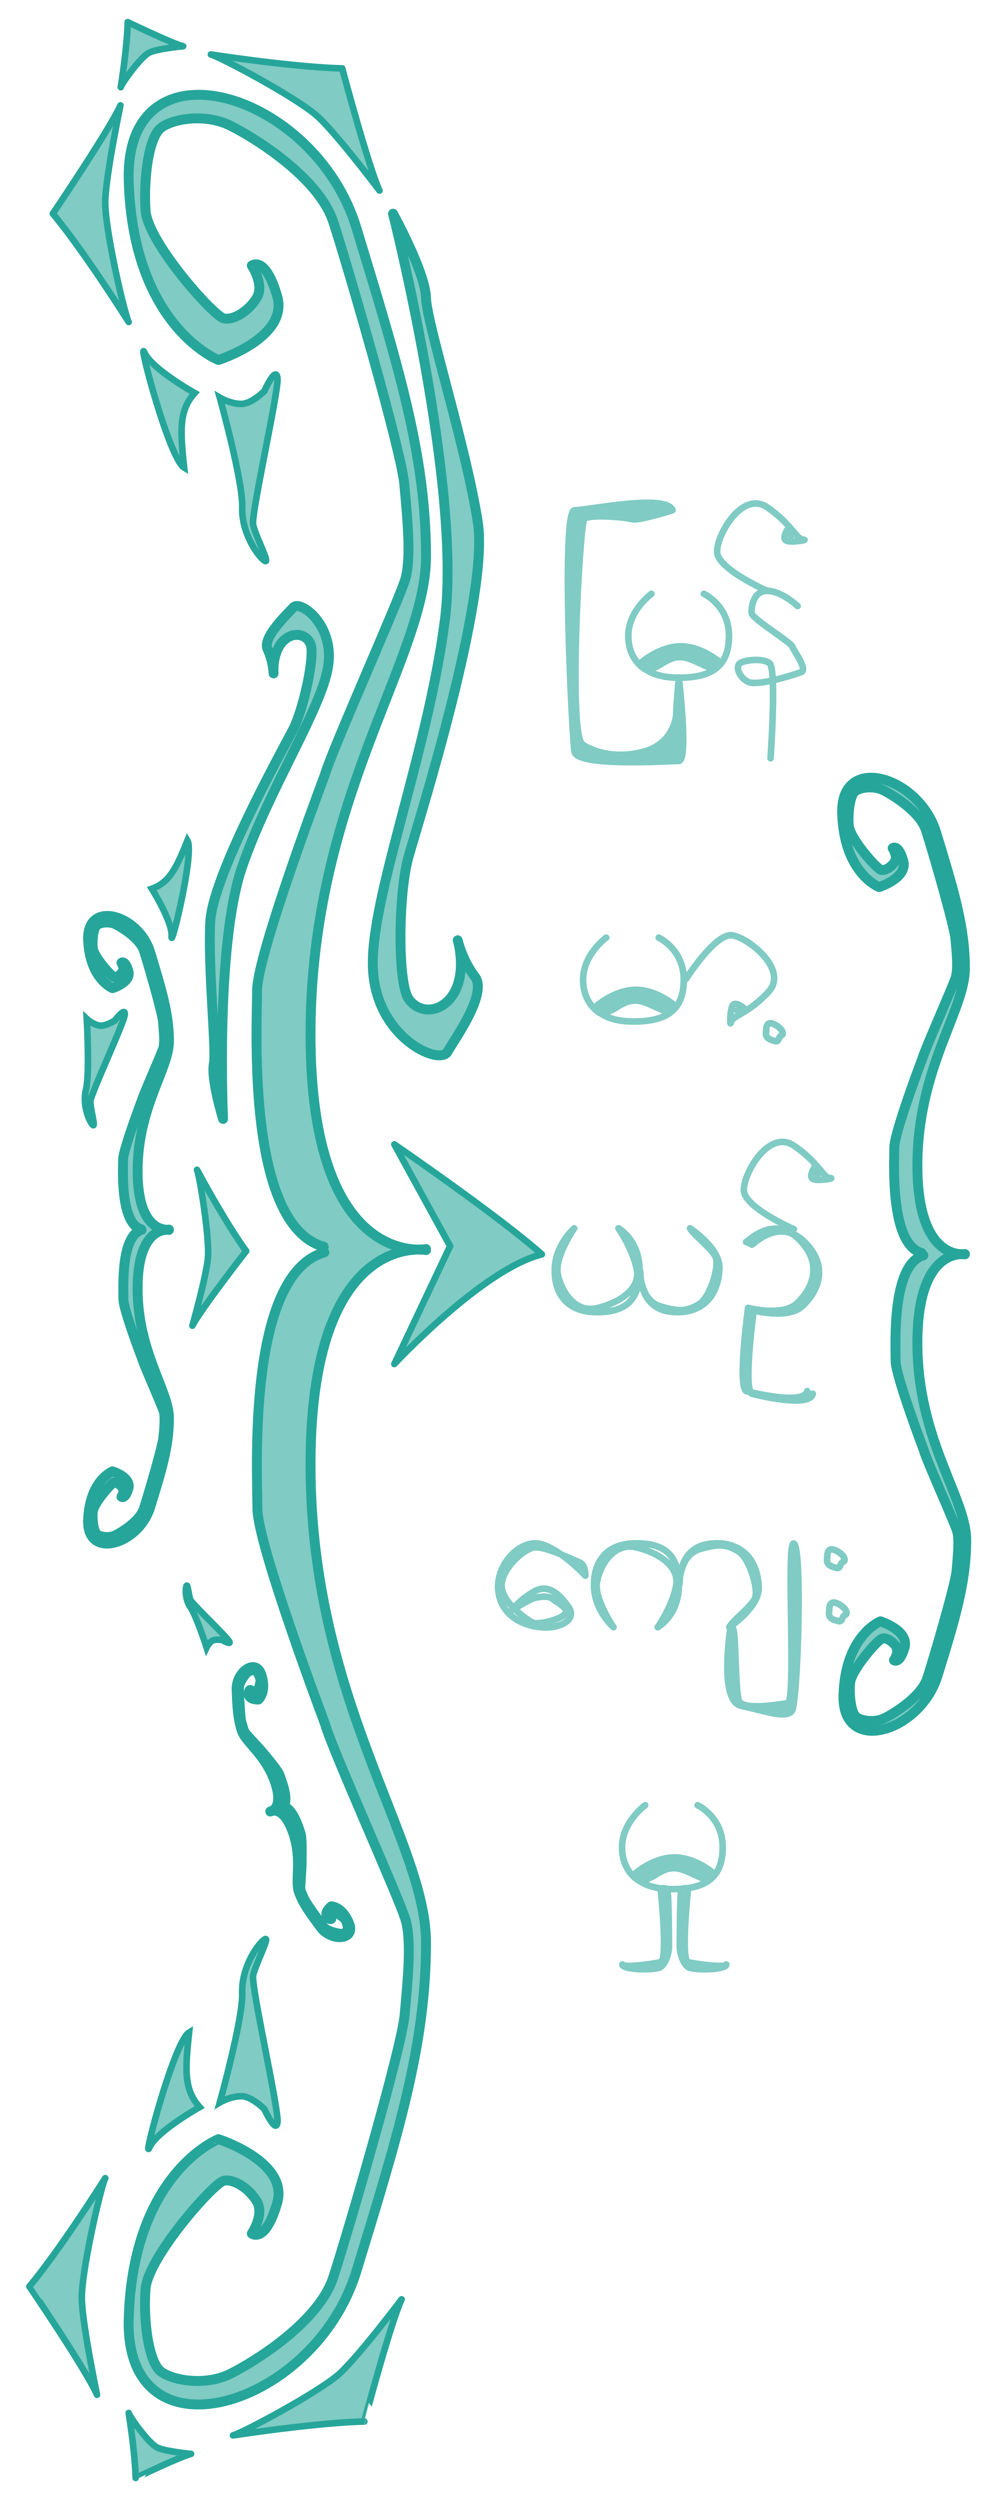 <?xml version="1.0" encoding="utf-8"?>
<!-- Generator: Adobe Illustrator 21.0.0, SVG Export Plug-In . SVG Version: 6.00 Build 0)  -->
<svg version="1.1" id="Layer_1" xmlns="http://www.w3.org/2000/svg" xmlns:xlink="http://www.w3.org/1999/xlink" x="0px" y="0px"
	 viewBox="0 0 300 757" style="enable-background:new 0 0 300 757;" xml:space="preserve">
<style type="text/css">
	.st0{fill:#80CBC4;stroke:#26A69A;stroke-width:3;stroke-linecap:round;stroke-linejoin:round;stroke-miterlimit:10;}
	.st1{fill:#80CBC4;stroke:#26A69A;stroke-width:2;stroke-miterlimit:10;}
	.st2{fill:#80CBC4;stroke:#26A69A;stroke-width:2;stroke-linecap:round;stroke-linejoin:round;stroke-miterlimit:10;}
	.st3{fill:none;stroke:#80CBC4;stroke-width:2;stroke-linecap:round;stroke-linejoin:round;stroke-miterlimit:10;}
	.st4{fill:#80CBC4;stroke:#80CBC4;stroke-width:2;stroke-linecap:round;stroke-linejoin:round;stroke-miterlimit:10;}
</style>
<path class="st0" d="M98.3,379.2C74.7,385.9,78,445.9,78,456.8S98.5,522,98.5,522c2.2,7.9,22.5,52.8,24.4,59.3
	c1.9,6.4,0.6,18.9-0.3,28.9S105.4,676,101,689.5c-4.4,13.6-24,25.7-31.3,29.3s-17.1,2.1-20.9-0.7c-3.8-2.9-5.4-15.4-4.7-25
	s20.6-32.1,23.7-32.8s7.9,2.5,10.1,6.4s-1.6,9.6-1.6,9.6s4.1,3.2,7.7-9.3s-17.8-19.3-17.8-19.3S40.3,657.8,39,702
	c-1.3,44.3,56.3,27.1,69-14.3s21.1-68.6,21.1-99.5s-35-73.3-35-144.7s35-65,35-65v-0.3c0,0-35,6.4-35-65s35-113.8,35-144.7
	S120.6,110.4,108,69S37.8,10.5,39,54.7C40.3,99,66.2,109,66.2,109s21.4-6.8,17.8-19.3s-7.7-9.3-7.7-9.3s3.8,5.7,1.6,9.6
	c-2.2,3.9-7,7.1-10.1,6.4S44.7,73.3,44.1,63.7s0.9-22.1,4.7-25s13.6-4.3,20.9-0.7S96.6,53.7,101,67.2s20.6,69.3,21.5,79.3
	s2.2,22.5,0.3,28.9c-1.9,6.4-22.1,51.4-24.4,59.3c0,0-20.5,54.3-20.5,65.2s-3.4,70.9,20.2,77.6"/>
<path class="st0" d="M279.8,380.1c-9.7,2.8-8.4,27.5-8.4,32c0,4.5,8.5,26.9,8.5,26.9c0.9,3.3,9.3,21.8,10.1,24.5
	c0.8,2.6,0.2,7.8-0.1,11.9s-7.1,27.2-8.9,32.7c-1.8,5.6-9.9,10.6-12.9,12.1c-3,1.5-7.1,0.9-8.6-0.3c-1.6-1.2-2.2-6.4-1.9-10.3
	s8.5-13.3,9.8-13.5c1.3-0.3,3.3,1,4.2,2.6c0.9,1.6-0.7,4-0.7,4s1.7,1.3,3.2-3.8c1.5-5.2-7.3-8-7.3-8s-10.7,4.2-11.2,22.4
	c-0.5,18.3,23.2,11.2,28.5-5.9s8.7-28.3,8.7-41.1S278,436.1,278,406.6s14.4-26.8,14.4-26.8v-0.1c0,0-14.4,2.6-14.4-26.8
	c0-29.5,14.4-47,14.4-59.7c0-12.8-3.5-24-8.7-41.1s-29-24.1-28.5-5.9c0.5,18.3,11.2,22.4,11.2,22.4s8.8-2.8,7.3-8
	c-1.5-5.2-3.2-3.8-3.2-3.8s1.6,2.4,0.7,4s-2.9,2.9-4.2,2.6s-9.5-9.5-9.8-13.5s0.4-9.1,1.9-10.3s5.6-1.8,8.6-0.3s11.1,6.5,12.9,12.1
	c1.8,5.6,8.5,28.6,8.9,32.7c0.4,4.1,0.9,9.3,0.1,11.9s-9.1,21.2-10.1,24.5c0,0-8.5,22.4-8.5,26.9c0,4.5-1.4,29.3,8.3,32"/>
<path class="st0" d="M42.9,372.4c-6.4,1.8-5.5,18.1-5.5,21.1c0,3,5.6,17.7,5.6,17.7c0.6,2.1,6.1,14.4,6.6,16.1
	c0.5,1.7,0.2,5.1-0.1,7.9c-0.2,2.7-4.7,17.9-5.9,21.6c-1.2,3.7-6.5,7-8.5,8s-4.6,0.6-5.7-0.2c-1-0.8-1.5-4.2-1.3-6.8
	c0.2-2.6,5.6-8.7,6.4-8.9c0.8-0.2,2.1,0.7,2.7,1.7c0.6,1.1-0.4,2.6-0.4,2.6s1.1,0.9,2.1-2.5s-4.8-5.2-4.8-5.2s-7,2.7-7.4,14.8
	c-0.4,12,15.3,7.4,18.8-3.9s5.7-18.6,5.7-27s-9.5-19.9-9.5-39.3c0-19.4,9.5-17.7,9.5-17.7v-0.1c0,0-9.5,1.7-9.5-17.7
	s9.5-30.9,9.5-39.3s-2.3-15.8-5.7-27c-3.4-11.3-19.1-15.9-18.8-3.9c0.4,12,7.4,14.8,7.4,14.8s5.8-1.8,4.8-5.2
	c-1-3.4-2.1-2.5-2.1-2.5s1,1.5,0.4,2.6c-0.6,1.1-1.9,1.9-2.7,1.7s-6.3-6.3-6.4-8.9c-0.2-2.6,0.2-6,1.3-6.8c1-0.8,3.7-1.2,5.7-0.2
	s7.3,4.3,8.5,7.9c1.2,3.7,5.6,18.8,5.8,21.6s0.6,6.1,0.1,7.9c-0.5,1.7-6,14-6.6,16.1c0,0-5.6,14.8-5.6,17.7c0,3-0.9,19.3,5.5,21.1"
	/>
<path class="st0" d="M85.5,547.3c2.5-1.8-0.4-8.6-0.8-9.9c-0.4-1.3-5.1-6.8-5.1-6.8c-0.6-0.8-4.8-5.2-5.3-5.9
	c-0.5-0.7-0.8-2.2-1.2-3.4c-0.3-1.2-0.7-8.4-0.7-10.1c0-1.8,1.7-4,2.4-4.7c0.7-0.7,1.9-0.9,2.5-0.8c0.6,0.2,1.3,1.6,1.6,2.7
	c0.3,1.1-1.1,4.6-1.4,4.8s-1,0-1.4-0.3c-0.4-0.4-0.2-1.2-0.2-1.2s-0.6-0.2-0.5,1.4c0.1,1.6,2.9,1.5,2.9,1.5s2.6-2.2,0.9-7.5
	c-1.7-5.2-7.7-0.8-7.5,4.5c0.2,5.4,0.4,8.9,1.6,12.5c1.3,3.6,7.1,7.1,10,15.4s-1.4,9-1.4,9l0,0c0,0,3.8-2.2,6.8,6.1
	s0.6,14.7,1.9,18.3s3.4,6.4,6.6,10.7c3.2,4.3,10.6,3.9,8.6-1.2c-2-5.1-5.4-5.2-5.4-5.2s-2.2,1.7-1.3,3c0.9,1.3,1.3,0.8,1.3,0.8
	s-0.7-0.5-0.6-1.1c0.1-0.5,0.5-1.1,0.9-1.2s3.6,1.7,4.1,2.8c0.5,1.1,0.8,2.6,0.5,3.1c-0.3,0.5-1.4,1.1-2.4,0.9s-3.8-0.7-4.9-2.1
	c-1.1-1.4-5.3-7.2-5.8-8.4c-0.5-1.1-1.2-2.5-1.2-3.4c0-0.8,0.5-6.9,0.4-7.9c0,0,0.2-7.2-0.3-8.5c-0.4-1.3-2.5-8.4-5.6-8.2"/>
<path class="st1" d="M80.1,118.4c0,0-3.8,3.9-7,3.9c-3.3,0-6.5-1.9-6.5-1.9s7,25.1,6.8,33.1c-0.3,8,4.9,15.1,6.8,16.3
	s-2.9-7.7-3.5-11s7.7-40,7.4-44.2C83.7,110.4,80.1,118.4,80.1,118.4z"/>
<path class="st1" d="M34.8,309c0,0-2.9,1.9-4.8,1.5c-2-0.4-3.7-2-3.7-2s0.9,16.3-0.2,21.2c-1.3,4.9,1,9.9,2,10.9s-0.8-5.1-0.7-7.2
	c0.1-2.1,10.1-23.5,10.4-26.1C38.1,304.6,34.8,309,34.8,309z"/>
<path class="st1" d="M59,119c0,0-12.9-7.2-15.2-12.2c-2.3-5.1,7.4,32,12,34.8C54.6,130.4,54.2,124.3,59,119z"/>
<path class="st1" d="M46,269.1c0,0,6.3,10,6,14.4c-0.3,4.5,7-25.3,4.8-29C53.5,262.7,51.4,267.2,46,269.1z"/>
<path class="st2" d="M36.5,31.9c0,0-4.3,20.5-4.6,28.7C31.6,68.8,37.7,95,39,97.5c-15.3-24-23-32.8-23-32.8S33.2,39.3,36.5,31.9z"/>
<path class="st2" d="M58.3,401.4c0,0,4.1-14.5,4.7-20.4c0.6-5.9-2.5-25-3.3-26.8c9.8,18,14.9,24.6,14.9,24.6S61,396.2,58.3,401.4z"
	/>
<path class="st2" d="M115,57.7c0,0-12.6-16.7-18.6-22.3S66.7,17.2,63.9,16.5c28.2,4.2,39.8,4.2,39.8,4.2S111.6,50.4,115,57.7z"/>
<path class="st2" d="M55.5,14c0,0-7.6,0.7-10.2,1.9s-8.4,9.3-8.7,10.5c2.1-13.5,2.1-19.7,2.1-19.7S52.2,13.2,55.5,14z"/>
<path class="st0" d="M119.1,64.7c0,0,20.9,82.7,15.7,123.1s-22.7,84.3-21.8,105.4c0.9,21.1,20.2,29.5,22.6,25.3
	c2.4-4.2,12.2-17.7,8.3-22.8c-3.9-5.1-5.2-11-5.2-11s2.6,8.4-0.7,15.2c-3.3,6.7-10.7,7.6-14.2,2.5c-3.4-5.1-3.1-32.1,0-43
	c3.1-11,24.5-78.4,21-101.2s-15.5-60.2-15.7-68S119.1,64.7,119.1,64.7z"/>
<path class="st0" d="M67.6,338.8c0,0-2.4-52.4,5.7-76.1s24.1-48,26.1-60.8c2.1-12.8-8.5-20.3-10.5-18c-2,2.2-9.5,9.2-7.8,12.7
	c1.7,3.6,1.8,7.3,1.8,7.3s-0.5-5.4,2.3-9.1c2.8-3.6,7.4-3.3,8.9,0.2c1.4,3.5-2.1,19.7-5.3,25.9c-3.2,6.2-24.4,44.2-25.1,58.3
	c-0.7,14.2,1.9,38.2,1.1,42.9C63.9,326.9,67.6,338.8,67.6,338.8z"/>
<path class="st1" d="M80.1,638.6c0,0-3.8-3.9-7-3.9c-3.3,0-6.5,1.9-6.5,1.9s7-25.1,6.8-33.1c-0.3-8,4.9-15.1,6.8-16.3
	s-2.9,7.7-3.5,11s7.7,40,7.4,44.2S80.1,638.6,80.1,638.6z"/>
<path class="st1" d="M67.4,496.6c0,0-2-0.4-3.1,0.2c-1.1,0.7-1.7,2-1.7,2s-3.1-9.5-4.8-12c-1.8-2.5-1.6-5.8-1.3-6.6
	c0.4-0.8,0.7,3.1,1.2,4.2c0.5,1.2,10.9,11.1,11.7,12.5C70.3,498.3,67.4,496.6,67.4,496.6z"/>
<path class="st1" d="M60.5,638c0,0-12.9,7.2-15.2,12.2c-2.3,5.1,7.4-32,12-34.8C56.1,626.6,55.7,632.7,60.5,638z"/>
<path class="st2" d="M29.4,725.1c0,0-4.3-20.5-4.6-28.7s5.8-34.4,7.1-36.9c-15.3,24-23,32.8-23,32.8S26.2,717.7,29.4,725.1z"/>
<path class="st2" d="M121.7,696.2c0,0-12.6,16.7-18.6,22.3s-29.7,18.2-32.5,18.9c28.2-4.2,39.8-4.2,39.8-4.2
	S118.3,703.5,121.7,696.2z"/>
<path class="st2" d="M57.9,743c0,0-7.6-0.7-10.2-1.9c-2.6-1.2-8.4-9.3-8.7-10.5c2.1,13.5,2.1,19.7,2.1,19.7S54.6,743.8,57.9,743z"/>
<path class="st3" d="M213.3,179.8c0,0,7.6,3.5,7.6,12.7s-5.1,12.7-15.2,12.7c-3.9,0-7-0.7-9.4-2.1c-0.3-0.2-0.6-0.4-0.9-0.5
	c-0.5-0.4-1-0.7-1.5-1.2c-2.3-2.2-3.5-5.2-3.5-8.9c0-7.6,7-12.7,7-12.7"/>
<path class="st3" d="M187.4,371.9c0,0,6.4,3.5,6.4,12.7s-4.3,12.7-12.9,12.7c-3.3,0-5.9-0.7-8-2.1c-0.3-0.2-0.5-0.4-0.7-0.5
	c-0.4-0.4-0.9-0.7-1.2-1.2c-2-2.2-2.9-5.2-2.9-8.9c0-7.6,5.9-12.7,5.9-12.7s-5.9,8.6-5,13.7c0.9,5.2,5.2,12.1,11.9,10.5
	s13.5-5.8,12-12.1C191.5,377.7,187.4,371.9,187.4,371.9z"/>
<path class="st4" d="M218,200.4c0,0-5.4-4.7-11.7-4.7s-11.7,4.7-11.7,4.7s1.8,2.1,3.1,1.9c1.3-0.2,3.4-1.8,4.5-2.3s2.7-1.4,5.3-0.9
	s7.6,3.4,8.6,3.3S218,200.4,218,200.4z"/>
<path class="st3" d="M199.6,283.9c0,0,7.6,3.5,7.6,12.7s-5.1,12.7-15.2,12.7c-3.9,0-7-0.7-9.4-2.1c-0.3-0.2-0.6-0.4-0.9-0.5
	c-0.5-0.4-1-0.7-1.5-1.2c-2.3-2.2-3.5-5.2-3.5-8.9c0-7.6,7-12.7,7-12.7"/>
<path class="st4" d="M204.4,304.4c0,0-5.4-4.7-11.7-4.7s-11.7,4.7-11.7,4.7s1.8,2.1,3.1,1.9s3.4-1.8,4.5-2.3s2.7-1.4,5.3-0.9
	c2.5,0.4,7.6,3.4,8.6,3.3C203.5,306.2,204.4,304.4,204.4,304.4z"/>
<path class="st3" d="M211.4,546.6c0,0,7.6,3.5,7.6,12.7s-5.1,12.7-15.2,12.7c-3.9,0-7-0.7-9.4-2.1c-0.3-0.2-0.6-0.4-0.9-0.5
	c-0.5-0.4-1-0.7-1.5-1.2c-2.3-2.2-3.5-5.2-3.5-8.9c0-7.6,7-12.7,7-12.7"/>
<path class="st4" d="M216.1,567.1c0,0-5.4-4.7-11.7-4.7s-11.7,4.7-11.7,4.7s1.8,2.1,3.1,1.9c1.3-0.2,3.4-1.8,4.5-2.3
	s2.7-1.4,5.3-0.9c2.5,0.4,7.6,3.4,8.6,3.3S216.1,567.1,216.1,567.1z"/>
<path class="st4" d="M205.7,205.1c0,0,3,25.3,0,25.3s-30.8,1.9-31.6-2.8s-4.1-73.1,0-73.1s27.8-5.1,29.7,0c0,0-10.4,3.3-12.3,2.7
	c-1.9-0.6-13.3-1.6-14.5,0c-1.3,1.6-4.9,65.2-0.5,68.2s12,4.3,19.5,1.9c7.4-2.4,8.9-9.2,8.9-11.1S205.7,205.1,205.7,205.1z"/>
<path class="st3" d="M241.7,183.5c0,0-4.9-4.6-9.2-4.6s-4.9,5.1-4.7,6.8s11.7,8.6,12.3,10.1s4.7,6.9,2.7,7.7c-2.1,0.8-13.1,4.3-16,3
	c-2.8-1.3-3.8-4.4-2.8-5.5s7-1.9,9.2-0.2s0.3,28.8,0.3,28.8"/>
<path class="st3" d="M232.5,178.9c0,0-15.2-6.6-15.2-11.9s7.7-18.5,15.2-13.4c7.4,5.1,8.9,9.8,10.9,9.8s-4.2,1.1-5.3,0.2
	c-1.1-0.9,0.6-3.4,0.6-3.4l1,2"/>
<path class="st3" d="M240.6,372.2c0,0-15.2-6.6-15.2-11.9s7.7-18.5,15.2-13.4s8.9,9.8,10.9,9.8s-4.2,1.1-5.3,0.2s0.6-3.4,0.6-3.4
	l1,2"/>
<path class="st3" d="M207.9,296.4c0,0,8.9-14,14-13.2s17.1,10.5,11,17.1s-11.1,7.3-11.4,9.2s-0.4-4.3,0.7-5.3
	c1.1-0.9,3.3,1.1,3.3,1.1l-2.1,0.7"/>
<path class="st3" d="M232.2,312.2c0,0-0.3-3.2,2.1-2.2s3.6,3,2.5,3.5s-0.6,2.2-2.1,1.7S231.7,314.3,232.2,312.2z"/>
<path class="st3" d="M250.7,471.6c0,0-0.3-3.3,2.2-2.3c2.5,1,3.8,3.1,2.6,3.6c-1.2,0.5-0.6,2.3-2.2,1.8S250.2,473.8,250.7,471.6z"/>
<path class="st3" d="M251.3,487.7c0,0-0.3-3.3,2.2-2.3s3.8,3.1,2.6,3.6c-1.2,0.5-0.6,2.3-2.2,1.8
	C252.3,490.4,250.8,489.9,251.3,487.7z"/>
<path class="st3" d="M209.1,371.9c0,0,8.8,5.8,8.9,11.7c0,0,0.4,9.4-7.1,12.6c-1.5,0.7-3.3,1.1-5.5,1.1c-3.1,0-5.4-0.7-7-1.9
	c-5.2-3.7-4.1-11.4-4.5-10.6c0,0,0.1,8.9,6.1,10.7c6,1.8,8.3,1.5,11.8-0.6s6.2-11.6,5.1-14.2C215.6,377.9,209.8,373.6,209.1,371.9z"
	/>
<path class="st3" d="M199.3,492.7c0,0,6.4-3.5,6.4-12.7s-4.3-12.7-12.9-12.7c-3.3,0-5.9,0.7-8,2.1c-0.3,0.2-0.5,0.4-0.7,0.5
	c-0.4,0.4-0.9,0.7-1.2,1.2c-2,2.2-2.9,5.2-2.9,8.9c0,7.6,5.9,12.7,5.9,12.7s-5.9-8.6-5-13.7c0.9-5.2,5.2-12.1,11.9-10.5
	s13.5,5.8,12,12.1C203.5,486.8,199.3,492.7,199.3,492.7z"/>
<path class="st3" d="M221,492.7c0,0,8.8-5.8,8.9-11.7c0,0,0.4-9.4-7.1-12.6c-1.5-0.7-3.3-1.1-5.5-1.1c-3.1,0-5.4,0.7-7,1.9
	c-5.2,3.7-4.1,11.4-4.5,10.6c0,0,0.1-8.9,6.1-10.7c6-1.8,8.3-1.5,11.8,0.6s6.2,11.6,5.1,14.2C227.6,486.6,221.7,490.9,221,492.7z"/>
<path class="st3" d="M246.3,422c-0.9,4.6-18.5,0-18.5,0c-2.6-1.9,0.6-25.2,0.6-25.2s10.2,2.7,14.6-1.2c0,0,10.4-8.6,1.8-18.5
	s-17.4,0.8-17-0.3l-1.7-0.8c-0.5,1.1,8.4-9.7,17,0.3c8.6,9.9-1.8,18.5-1.8,18.5c-4.5,3.9-14.6,1.2-14.6,1.2s-3.2,23.3-0.6,25.2
	c0,0,17.5,4.6,18.5,0"/>
<path class="st4" d="M221.5,491.9c0,0-2.7,16,0.4,22.2c0.6,1.3,1.5,2.1,2.7,2.4c7,1.5,13.7,4,15.4,1.5s3.2-48.7,0.6-50.6
	c-2.5-1.9,0.8,47.8-1.9,48.3c-2.7,0.4-13.7,2.3-14.8-0.8c-1.1-3.2-0.9-20.3-1.7-21.6C221.5,491.9,221.5,491.9,221.5,491.9z"/>
<path class="st3" d="M177.4,477.1c0,0-9.2-9.8-15.2-9.8c-4.8,0-10.1,5-11.1,11.1c-0.3,1.6-0.2,3.3,0.2,5c2.1,8.1,11.4,10,16.3,9.2
	s6.5-3.6,4.7-6c-1.7-2.4-5.4-7.4-10.1-4.9c-4.7,2.5-7.1,5.9-7.1,5.9s5.1-3.3,7.1-3.8c2.1-0.5,4.3-0.6,5.5,0.5
	c1.3,1.1,4.9,2.7,3.5,4.4s-8.4,3.5-10,2.5c-1.6-0.9-9.3-6.1-9.2-11.2s6.8-11.2,10.1-11.5s12,4,13.6,4.6
	C177.4,473.7,177.4,477.1,177.4,477.1z"/>
<path class="st3" d="M200.2,571.9c0,0,2.3,21.6,0,22.2c-2.3,0.6-11.6,1.8-11.6,0.7c0,1.7,9.7,1.8,11.4,0.9c1.7-0.9,2.7-4.4,2.7-6.1
	c0-1.7,0-16.3-0.5-17.3S200.2,571.9,200.2,571.9z"/>
<path class="st3" d="M208.5,571.9c0,0-2.3,21.6,0,22.2c2.3,0.6,11.6,1.8,11.6,0.7c0,1.7-9.7,1.8-11.4,0.9c-1.7-0.9-2.7-4.4-2.7-6.1
	c0-1.7,0-16.3,0.5-17.3S208.5,571.9,208.5,571.9z"/>
<path class="st2" d="M119.5,346.5l16.9,30.8L119.5,413c0,0,26.8-28.8,44.7-33.2C151.3,368.3,119.5,346.5,119.5,346.5z"/>
</svg>
